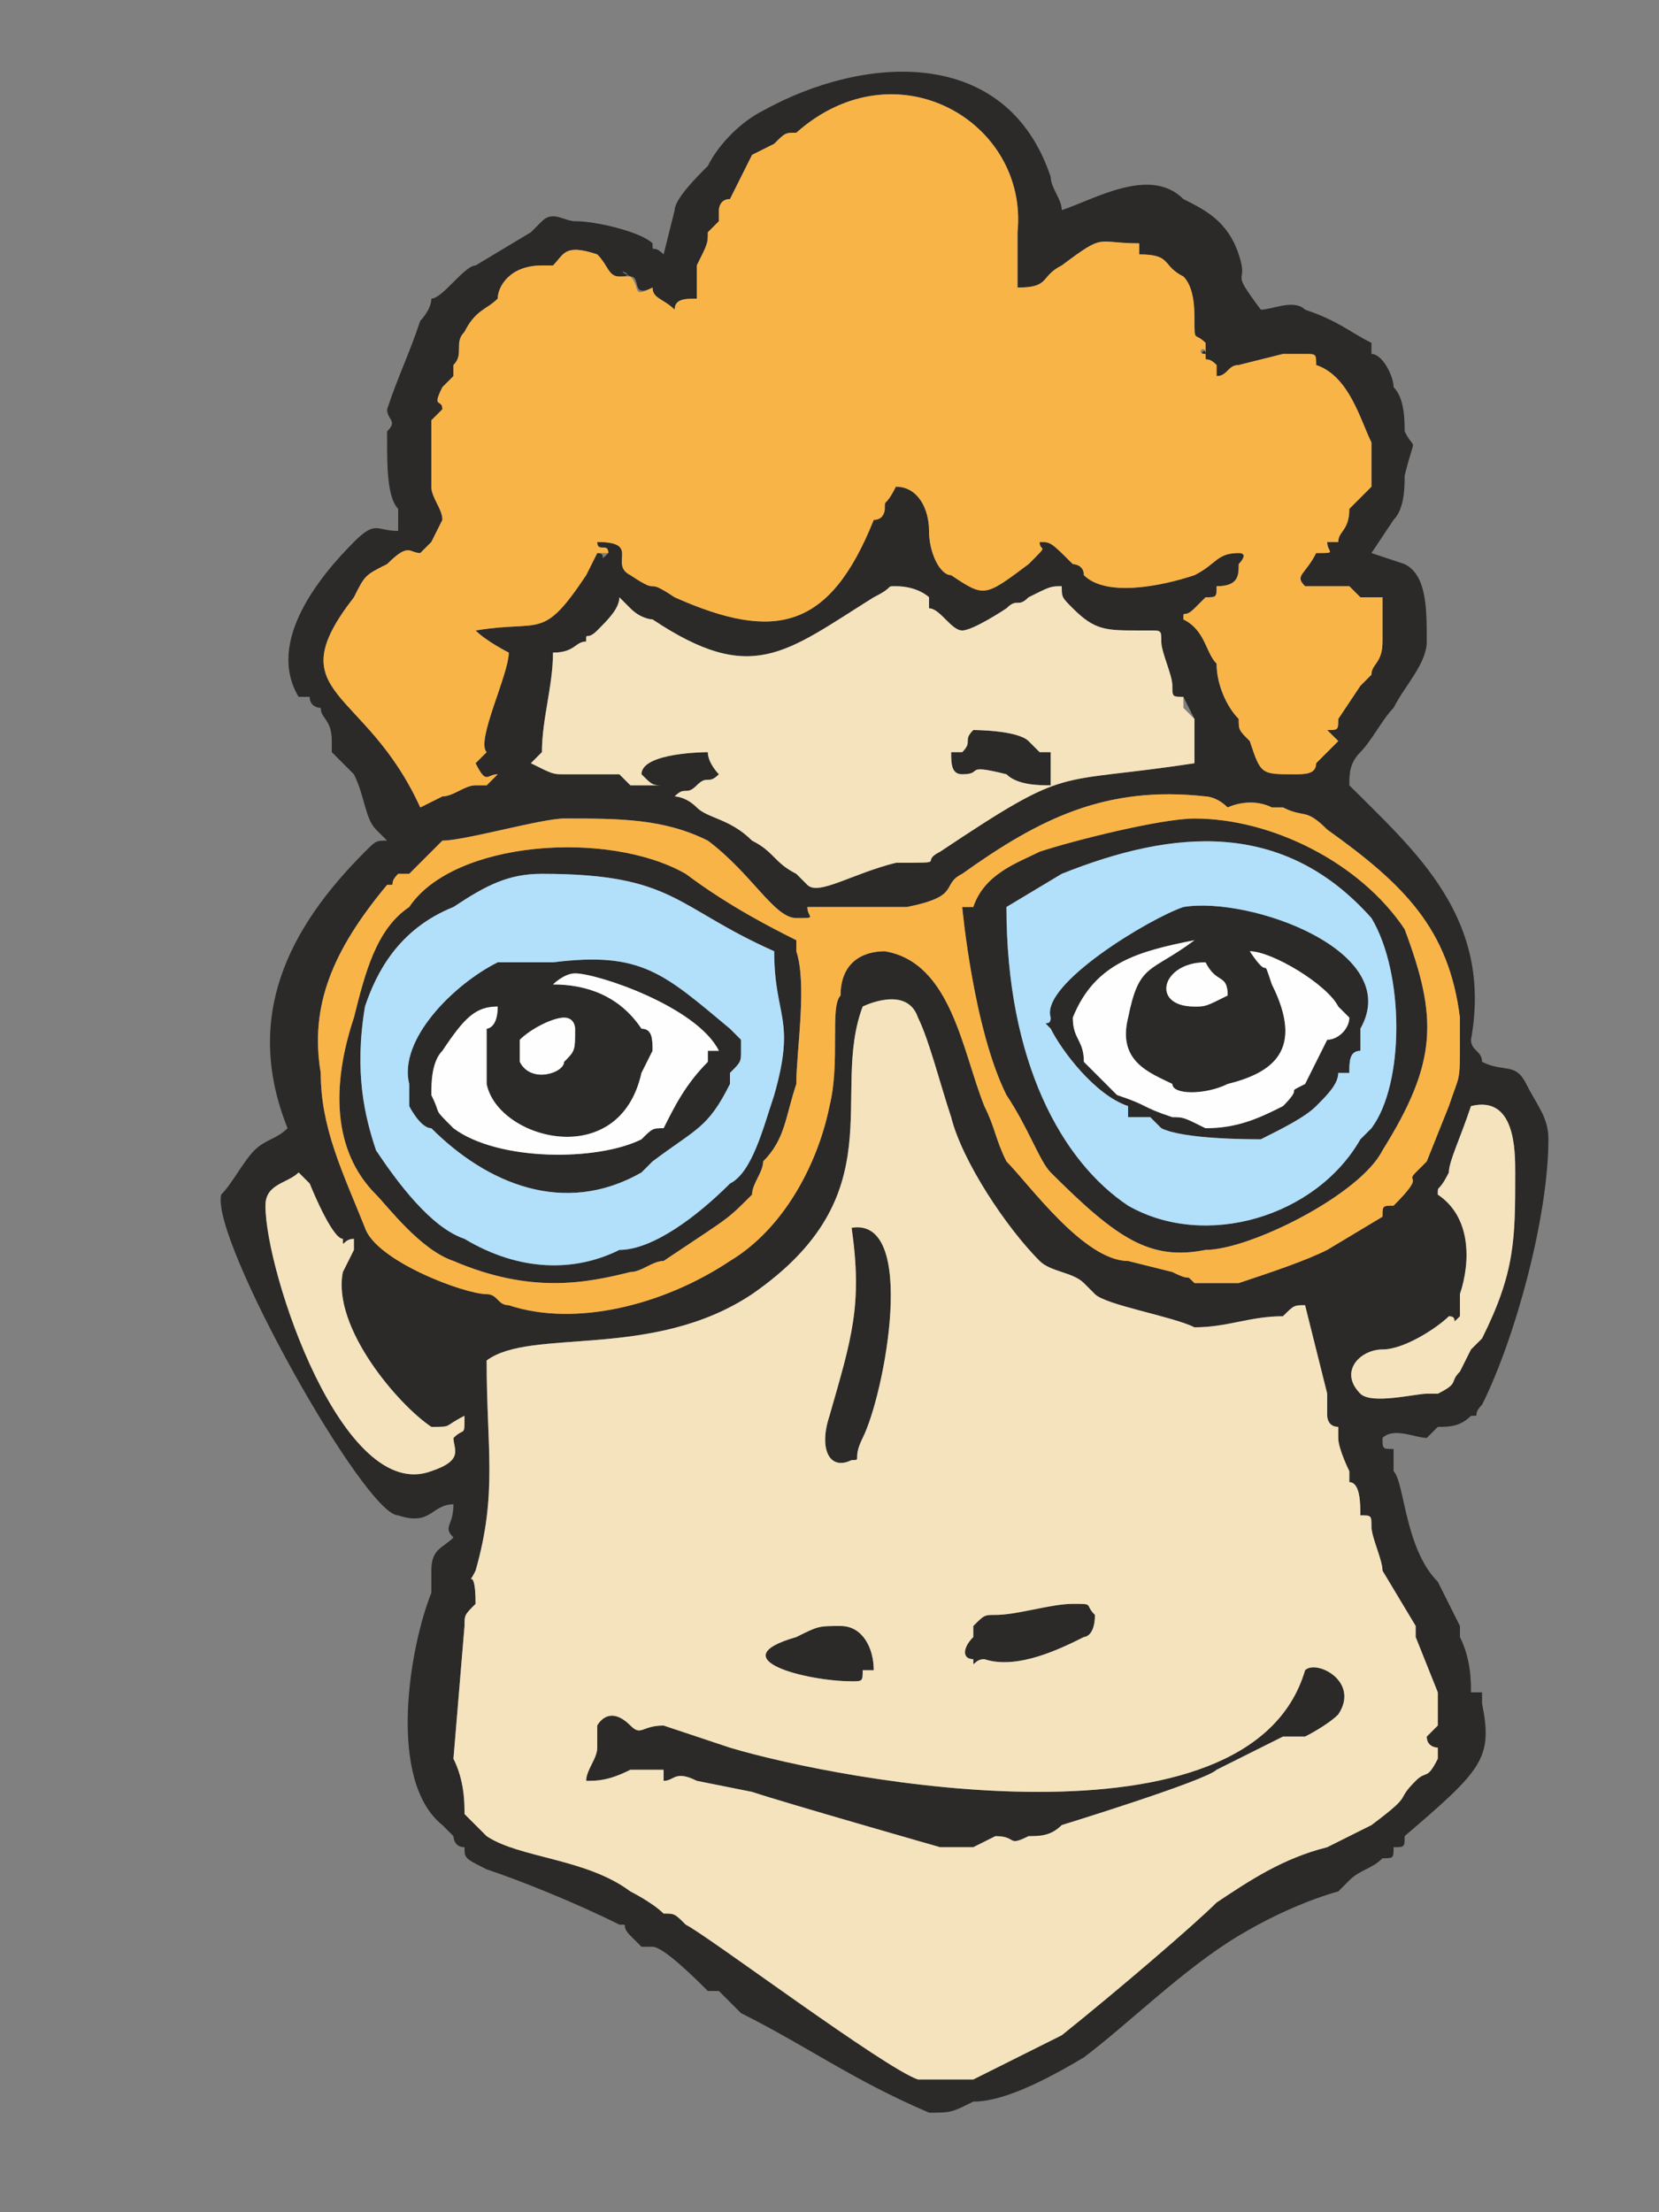 <?xml version="1.0" encoding="UTF-8"?>
<!DOCTYPE svg PUBLIC "-//W3C//DTD SVG 1.1//EN" "http://www.w3.org/Graphics/SVG/1.1/DTD/svg11.dtd">
<!-- Creator: CorelDRAW X7 -->
<svg xmlns="http://www.w3.org/2000/svg" xml:space="preserve" width="150px" height="200px" version="1.1" style="shape-rendering:geometricPrecision; text-rendering:geometricPrecision; image-rendering:optimizeQuality; fill-rule:evenodd; clip-rule:evenodd"
viewBox="0 0 150 200"
 xmlns:xlink="http://www.w3.org/1999/xlink">
 <rect x="0" y="0" width="150" height="200" fill="#808080" stroke="none"/>
 <defs>
  <style type="text/css">
   <![CDATA[
    .fil3 {fill:#FEFEFE}
    .fil0 {fill:#2B2A29}
    .fil1 {fill:#F4E3BD}
    .fil2 {fill:#F9B448}
    .fil4 {fill:#B2DFF9}
   ]]>
  </style>
 </defs>
 <g id="Layer_x0020_1">
  <g id="_390039240">
   <path class="fil0" d="M134 121c-1,1 -1,1 -1,1l-1 2c-1,1 0,1 -2,2 0,0 -1,0 -1,0 -1,0 -5,1 -6,0 -2,-2 0,-4 2,-4 2,0 5,-2 6,-3 1,0 0,1 1,0 0,-1 0,-1 0,-2 1,-3 1,-7 -2,-9 0,-1 0,0 1,-2 0,-1 1,-3 2,-6 4,-1 4,4 4,6 0,6 0,9 -3,15zm-48 -53c0,1 0,2 1,2 2,0 0,-1 4,0 1,1 3,1 4,1 0,-1 0,-2 0,-3 0,0 -1,0 -1,0 -1,-1 0,0 -1,-1 -1,-1 -5,-1 -5,-1 -1,1 0,1 -1,2 0,0 -1,0 -1,0zm-10 79c-2,0 -2,0 -4,1 -7,2 1,4 5,4 1,0 1,0 1,-1l1 0c0,-2 -1,-4 -3,-4zm12 3c0,1 0,0 1,0 3,1 7,-1 9,-2 0,0 1,0 1,-2 -1,-1 0,-1 -2,-1 -2,0 -5,1 -7,1 -1,0 -1,0 -2,1l0 1c-1,1 -1,2 0,2zm-11 -39c1,7 0,10 -2,17 -1,3 0,5 2,4 1,0 0,0 1,-2 2,-4 5,-20 -1,-19zm41 40c-5,17 -42,10 -52,7l-6 -2c-2,0 -2,1 -3,0 -2,-2 -3,0 -3,0 0,2 0,1 0,2 0,1 -1,2 -1,3 1,0 2,0 4,-1 1,0 2,0 3,0 0,1 0,1 0,1 1,0 1,-1 3,0l5 1c3,1 17,5 17,5 1,0 2,0 3,0l2 -1c2,0 1,1 3,0 1,0 2,0 3,-1 0,0 13,-4 14,-5 0,0 0,0 0,0 2,-1 4,-2 6,-3l2 0c0,0 2,-1 3,-2 2,-3 -2,-5 -3,-4zm6 -49c0,0 0,0 -1,1 -4,7 -14,10 -21,6 -6,-4 -11,-13 -11,-27l5 -3c10,-4 20,-5 28,4 3,5 3,15 0,19zm-16 -28c-3,0 -11,2 -14,3 -2,1 -5,2 -6,5l0 0c-1,0 0,0 -1,0 0,0 1,11 4,17 2,3 3,6 4,7 6,6 9,8 14,7 4,0 14,-5 16,-9 5,-8 5,-12 2,-20 -4,-6 -12,-10 -19,-10zm-42 33c-3,3 -7,6 -10,6 -4,2 -9,2 -14,-1 -3,-1 -6,-5 -8,-8 -1,-3 -2,-7 -1,-13 1,-3 3,-7 8,-9 3,-2 5,-3 8,-3 12,0 12,3 21,7 0,6 2,6 0,13 -1,3 -2,7 -4,8zm6 -22c-2,-1 -6,-3 -10,-6 -7,-4 -21,-3 -25,3 -3,2 -4,6 -5,10 -2,6 -2,12 2,16 1,1 4,5 7,6 7,3 12,2 16,1 1,0 2,-1 3,-1l3 -2c3,-2 3,-2 5,-4 0,-1 1,-2 1,-3 2,-2 2,-4 3,-7 0,-3 1,-9 0,-12 0,-1 0,0 0,-1zm37 2c1,2 2,1 2,3 -2,1 -2,1 -3,1 -4,0 -3,-4 1,-4zm6 2c-1,-3 0,0 -2,-3 2,0 7,3 8,5 0,0 0,0 1,1 0,1 -1,2 -2,2l-2 4c-2,1 0,0 -2,2 -2,1 -4,2 -7,2 -2,-1 -2,-1 -3,-1 -3,-1 -2,-1 -5,-2 -1,-1 -2,-2 -3,-3 0,-2 -1,-2 -1,-4 2,-5 6,-6 11,-7 -4,3 -5,2 -6,7 -1,4 2,5 4,6 0,1 3,1 5,0 4,-1 7,-3 4,-9zm-20 4c1,2 4,6 7,7l0 1c1,0 1,0 1,0 1,0 1,0 1,0 0,0 0,0 0,0l1 1c2,1 8,1 9,1 2,-1 4,-2 5,-3 1,-1 2,-2 2,-3l1 0c0,-1 0,-2 1,-2 0,-1 0,-2 0,-2 4,-7 -10,-12 -16,-11 -3,1 -13,7 -12,10 0,1 -1,0 0,1l0 0c0,0 0,0 0,0zm-44 -1c1,0 1,1 1,1 0,2 0,2 -1,3 0,1 -3,2 -4,0l0 -2c1,-1 3,-2 4,-2zm14 3c0,0 0,0 -1,0 0,0 0,0 0,0 0,0 0,0 0,0 0,1 0,1 0,1 -2,2 -3,4 -4,6 -1,0 -1,0 -2,1 -4,2 -13,2 -17,-1 -2,-2 -1,-1 -2,-3 0,-1 0,-3 1,-4 2,-3 3,-4 5,-4 0,2 -1,2 -1,2 0,0 0,5 0,5 1,5 12,8 14,-1l1 -2c0,-1 0,-2 -1,-2 -2,-3 -5,-4 -8,-4 0,0 1,-1 2,-1 2,0 11,3 13,7zm-28 3c0,1 0,1 0,2 0,0 1,2 2,2 5,5 12,8 19,4l1 -1c4,-3 5,-3 7,-7 0,0 0,-1 0,-1 1,-1 1,-1 1,-2 0,0 0,0 0,-1 0,0 -1,-1 -1,-1 -6,-5 -8,-7 -16,-6 -2,0 -4,0 -5,0 -4,2 -9,7 -8,11zm5 30c0,2 0,1 -1,2 0,1 1,2 -2,3 -8,3 -15,-18 -15,-24 0,-2 2,-2 3,-3l1 1c0,0 2,5 3,5 0,1 0,0 1,0 0,1 0,1 0,1l-1 2c-1,5 5,12 8,14 2,0 1,0 3,-1zm-6 -82l0 2c-2,0 -2,-1 -4,1 -3,3 -8,9 -5,14l1 0c0,1 1,1 1,1 0,1 1,1 1,3l0 1c1,1 1,1 2,2 1,2 1,4 2,5l1 1c-1,0 -1,0 -2,1 -7,7 -11,15 -7,25 -1,1 -2,1 -3,2 -1,1 -2,3 -3,4 -1,4 13,29 16,29 3,1 3,-1 5,-1 0,2 -1,2 0,3 -1,1 -2,1 -2,3 0,1 0,1 0,2 -2,5 -4,17 1,21 0,0 0,0 0,0l1 1c0,0 0,1 1,1 0,1 0,1 2,2 3,1 8,3 12,5 1,0 0,0 1,1l1 1c1,0 1,0 1,0 1,0 4,3 5,4 1,0 1,0 1,0 1,1 1,1 2,2 6,3 10,6 17,9 2,0 2,0 4,-1 2,0 5,-1 10,-4 4,-3 9,-8 14,-11 5,-3 9,-4 9,-4 1,-1 1,-1 1,-1 1,-1 2,-1 3,-2 1,0 1,0 1,-1 1,0 1,0 1,-1 7,-6 8,-7 7,-12 0,0 0,0 0,-1 0,0 0,0 -1,0 0,-1 0,-3 -1,-5 0,0 0,0 0,-1l-2 -4c-3,-3 -3,-9 -4,-10 0,-1 0,-1 0,-2 -1,0 -1,0 -1,-1 1,-1 3,0 4,0 1,-1 1,-1 1,-1 1,0 2,0 3,-1 0,0 0,0 0,0 1,0 0,0 1,-1 3,-6 6,-17 6,-24 0,-2 -1,-3 -2,-5 -1,-2 -2,-1 -4,-2 0,-1 -1,-1 -1,-2 2,-11 -5,-17 -11,-23 0,-1 0,-2 1,-3 1,-1 2,-3 3,-4 1,-2 3,-4 3,-6 0,-3 0,-6 -2,-7l-3 -1c0,0 0,0 0,0l2 -3c1,-1 1,-3 1,-4 1,-4 1,-2 0,-4 0,-1 0,-3 -1,-4 0,-1 -1,-3 -2,-3 0,0 0,0 0,-1 -2,-1 -3,-2 -6,-3 -1,-1 -3,0 -4,0 -3,-4 -1,-2 -2,-5 -1,-3 -3,-4 -5,-5 -3,-3 -8,0 -11,1 0,-1 -1,-2 -1,-3 -4,-12 -17,-11 -26,-6 -2,1 -4,3 -5,5 -1,1 -3,3 -3,4 0,0 0,0 0,0l-1 4c-1,-1 -1,0 -1,-1 -1,-1 -5,-2 -7,-2 -1,0 -2,-1 -3,0 0,0 1,-1 0,0l-1 1c0,0 0,0 0,0l-5 3c-1,0 -3,3 -4,3 0,1 -1,2 -1,2 -1,3 -2,5 -3,8 0,1 1,1 0,2 0,0 0,1 0,1 0,2 0,5 1,6zm58 68c1,1 3,1 4,2l1 1c1,1 7,2 9,3 3,0 5,-1 8,-1 1,-1 1,-1 2,-1l2 8c0,0 0,1 0,1l0 1c0,0 0,0 0,0 0,0 0,0 0,0 0,0 0,1 1,1 0,0 0,1 0,1 0,1 1,3 1,3 0,0 0,0 0,1 1,0 1,2 1,3 1,0 1,0 1,1 0,1 1,3 1,4l3 5c0,1 0,0 0,1l2 5c0,1 0,1 0,1l0 2 -1 1c0,0 0,0 0,0 0,1 1,1 1,1 0,1 0,1 0,1 -1,2 -1,1 -2,2 -2,2 0,1 -4,4l-4 2c-4,1 -7,3 -10,5 -2,2 -9,8 -14,12 -4,2 -6,3 -8,4 -2,0 -3,0 -5,0 -3,-1 -19,-13 -21,-14 -1,-1 -1,-1 -2,-1 -1,-1 -3,-2 -3,-2 -4,-3 -10,-3 -13,-5l-2 -2c0,-1 0,-3 -1,-5 0,0 1,-12 1,-12 0,-1 0,-1 1,-2 0,0 0,0 0,0 0,-4 -1,-1 0,-3 2,-7 1,-11 1,-19 4,-3 15,0 24,-6 13,-9 7,-18 10,-26 0,0 4,-2 5,1 1,2 2,6 3,9 1,4 5,10 8,13zm-14 -28c-2,0 -4,1 -4,4 -1,1 0,6 -1,10 -1,5 -4,11 -9,14 -6,4 -14,6 -20,4 -1,0 -1,-1 -2,-1 -2,0 -10,-3 -11,-6 -2,-5 -4,-9 -4,-14 -1,-6 1,-11 6,-17 1,0 0,0 1,-1 0,0 0,0 1,0l3 -3c2,0 9,-2 11,-2 5,0 9,0 13,2 4,3 6,7 8,7 2,0 1,0 1,-1 0,0 0,0 0,0 1,0 7,0 9,0 5,-1 3,-2 5,-3 7,-5 13,-8 22,-7 0,0 1,0 2,1 0,0 2,-1 4,0l1 0c2,1 2,0 4,2 0,0 0,0 0,0l0 0c0,0 0,0 0,0 7,5 11,9 12,17 0,1 0,1 0,2 0,4 0,3 -1,6 0,0 0,0 0,0l-2 5c0,0 0,0 -1,1 -1,1 1,0 -2,3 -1,0 -1,0 -1,1l-5 3c-2,1 -5,2 -8,3 -5,0 -2,0 -4,0 -1,-1 0,0 -2,-1l-4 -1c-4,0 -9,-7 -11,-9 -1,-2 -1,-3 -2,-5 -2,-5 -3,-13 -9,-14zm-7 -6l-1 -1c-2,-1 -2,-2 -4,-3 -2,-2 -4,-2 -5,-3 -1,-1 -2,-1 -2,-1 1,-1 1,0 2,-1 0,0 0,0 0,0 1,-1 1,0 2,-1 0,0 -1,-1 -1,-2 0,0 -6,0 -6,2 1,1 1,1 2,1 -2,0 -2,0 -3,0 -1,-1 0,0 -1,-1 -2,0 -3,0 -5,0 -1,0 -1,0 -3,-1 1,-1 0,0 1,-1 0,-3 1,-6 1,-9 2,0 2,-1 3,-1 0,-1 0,0 1,-1 1,-1 2,-2 2,-3 1,1 1,1 1,1 1,1 2,1 2,1 9,6 12,3 20,-2 2,-1 1,-1 2,-1 2,0 3,1 3,1 0,1 0,0 0,1 1,0 2,2 3,2 1,0 4,-2 4,-2 1,-1 1,0 2,-1 2,-1 2,-1 3,-1 0,1 0,1 1,2 2,2 3,2 6,2 0,0 0,0 0,0 0,0 0,0 0,0 0,0 0,0 0,0l1 0c1,0 1,0 1,1 0,1 1,3 1,4 0,0 0,0 0,0 0,1 0,1 1,1 0,0 -1,0 0,0 1,2 0,0 1,2 0,1 0,1 0,3l0 1c-13,2 -11,0 -23,8 -2,1 1,1 -4,1 -4,1 -7,3 -8,2zm34 -24c0,-1 0,0 1,-1l1 -1c1,0 1,0 1,-1 2,0 2,-1 2,-2 0,0 1,-1 0,-1 0,0 0,0 0,0 -2,0 -2,1 -4,2 -3,1 -8,2 -10,0 0,-1 -1,-1 -1,-1 -2,-2 -2,-2 -3,-2 0,1 1,0 -1,2 -4,3 -4,3 -7,1 -1,0 -2,-2 -2,-4 0,-2 -1,-4 -3,-4 -1,2 -1,1 -1,2 0,0 0,1 -1,1 -4,10 -9,11 -18,7 -3,-2 -1,0 -4,-2 -2,-1 1,-3 -3,-3 0,1 1,0 1,1 -1,1 0,0 -1,0l-1 2c-4,6 -4,4 -10,5 1,1 3,2 3,2 0,2 -3,8 -2,9 0,0 0,0 0,0l-1 1c1,2 1,1 2,1l-1 1c-1,0 0,0 -1,0 -1,0 -2,1 -3,1l-2 1c-5,-11 -13,-10 -6,-19 1,-2 1,-2 3,-3 2,-2 2,-1 3,-1 1,-1 0,0 1,-1l1 -2c0,-1 -1,-2 -1,-3 0,-2 0,-4 0,-6l1 -1c0,-1 -1,0 0,-2 0,0 0,0 0,0 0,0 1,-1 1,-1 0,0 0,0 0,-1 1,-1 0,-2 1,-3 1,-2 2,-2 3,-3 0,-1 1,-3 4,-3 0,0 0,0 1,0 1,-1 1,-2 4,-1 1,1 1,2 2,2 2,0 -1,-1 1,0 1,0 0,2 2,1 0,1 1,1 2,2 0,-1 1,-1 2,-1 0,-2 0,-2 0,-3 1,-2 1,-2 1,-3 0,0 0,0 0,0 1,-1 1,-1 1,-1 0,0 0,0 0,0l0 -1c0,0 0,-1 1,-1l2 -4 2 -1c1,-1 1,-1 2,-1 9,-8 21,-1 20,9 0,1 0,1 0,1 0,1 0,0 0,1 0,1 0,1 0,3 3,0 2,-1 4,-2 0,0 0,0 0,0 4,-3 3,-2 7,-2l0 1c3,0 2,1 4,2 1,1 1,3 1,4 0,2 0,1 1,2 0,1 0,0 0,1 -1,1 0,-1 0,0 0,1 0,0 1,1 0,1 0,0 0,1 1,0 1,-1 2,-1l4 -1c0,0 1,0 2,0 1,0 1,0 1,1 3,1 4,5 5,7 0,1 0,2 0,2l0 2c0,0 0,0 0,0 -1,1 -1,1 -2,2 0,2 -1,2 -1,3l-1 0c0,1 1,1 -1,1l1 0 -1 0c-1,2 -2,2 -1,3 1,0 1,0 2,0 1,0 1,0 2,0 0,0 0,0 0,0l1 1c1,0 1,0 2,0 0,2 0,3 0,4 0,2 -1,2 -1,3l-1 1c0,0 0,0 0,0l-2 3c0,1 0,1 -1,1 1,1 0,0 1,1l-2 2c0,1 -1,1 -2,1 -3,0 -3,0 -4,-3 -1,-1 -1,-1 -1,-2 -1,-1 -2,-3 -2,-5 -1,-1 -1,-3 -3,-4z"/>
   <path class="fil1" d="M78 91c-3,8 3,17 -10,26 -9,6 -20,3 -24,6 0,8 1,12 -1,19 -1,2 0,-1 0,3 0,0 0,0 0,0 -1,1 -1,1 -1,2 0,0 -1,12 -1,12 1,2 1,4 1,5l2 2c3,2 9,2 13,5 0,0 2,1 3,2 1,0 1,0 2,1 2,1 18,13 21,14 2,0 3,0 5,0 2,-1 4,-2 8,-4 5,-4 12,-10 14,-12 3,-2 6,-4 10,-5l4 -2c4,-3 2,-2 4,-4 1,-1 1,0 2,-2 0,0 0,0 0,-1 0,0 -1,0 -1,-1 0,0 0,0 0,0l1 -1 0 -2c0,0 0,0 0,-1l-2 -5c0,-1 0,0 0,-1l-3 -5c0,-1 -1,-3 -1,-4 0,-1 0,-1 -1,-1 0,-1 0,-3 -1,-3 0,-1 0,-1 0,-1 0,0 -1,-2 -1,-3 0,0 0,-1 0,-1 -1,0 -1,-1 -1,-1 0,0 0,0 0,0 0,0 0,0 0,0l0 -1c0,0 0,-1 0,-1l-2 -8c-1,0 -1,0 -2,1 -3,0 -5,1 -8,1 -2,-1 -8,-2 -9,-3l-1 -1c-1,-1 -3,-1 -4,-2 -3,-3 -7,-9 -8,-13 -1,-3 -2,-7 -3,-9 -1,-3 -5,-1 -5,-1zm-6 57c2,-1 2,-1 4,-1 2,0 3,2 3,4l-1 0c0,1 0,1 -1,1 -4,0 -12,-2 -5,-4zm18 -2c2,0 5,-1 7,-1 2,0 1,0 2,1 0,2 -1,2 -1,2 -2,1 -6,3 -9,2 -1,0 -1,1 -1,0 -1,0 -1,-1 0,-2l0 -1c1,-1 1,-1 2,-1zm-12 -16c-1,2 0,2 -1,2 -2,1 -3,-1 -2,-4 2,-7 3,-10 2,-17 6,-1 3,15 1,19zm-18 26l6 2c10,3 47,10 52,-7 1,-1 5,1 3,4 -1,1 -3,2 -3,2l-2 0c-2,1 -4,2 -6,3 0,0 0,0 0,0 -1,1 -14,5 -14,5 -1,1 -2,1 -3,1 -2,1 -1,0 -3,0l-2 1c-1,0 -2,0 -3,0 0,0 -14,-4 -17,-5l-5 -1c-2,-1 -2,0 -3,0 0,0 0,0 0,-1 -1,0 -2,0 -3,0 -2,1 -3,1 -4,1 0,-1 1,-2 1,-3 0,-1 0,0 0,-2 0,0 1,-2 3,0 1,1 1,0 3,0z"/>
   <path class="fil1" d="M131 119c-1,1 -4,3 -6,3 -2,0 -4,2 -2,4 1,1 5,0 6,0 0,0 1,0 1,0 2,-1 1,-1 2,-2l1 -2c0,0 0,0 1,-1 3,-6 3,-9 3,-15 0,-2 0,-7 -4,-6 -1,3 -2,5 -2,6 -1,2 -1,1 -1,2 3,2 3,6 2,9 0,1 0,1 0,2 -1,1 0,0 -1,0z"/>
   <path class="fil1" d="M39 129c-3,-2 -9,-9 -8,-14l1 -2c0,0 0,0 0,-1 -1,0 -1,1 -1,0 -1,0 -3,-5 -3,-5l-1 -1c-1,1 -3,1 -3,3 0,6 7,27 15,24 3,-1 2,-2 2,-3 1,-1 1,0 1,-2 -2,1 -1,1 -3,1z"/>
   <path class="fil2" d="M29 97c0,5 2,9 4,14 1,3 9,6 11,6 1,0 1,1 2,1 6,2 14,0 20,-4 5,-3 8,-9 9,-14 1,-4 0,-9 1,-10 0,-3 2,-4 4,-4 6,1 7,9 9,14 1,2 1,3 2,5 2,2 7,9 11,9l4 1c2,1 1,0 2,1 2,0 -1,0 4,0 3,-1 6,-2 8,-3l5 -3c0,-1 0,-1 1,-1 3,-3 1,-2 2,-3 1,-1 1,-1 1,-1l2 -5c0,0 0,0 0,0 1,-3 1,-2 1,-6 0,-1 0,-1 0,-2 -1,-8 -5,-12 -12,-17l0 0 0 0c0,0 0,0 0,0 -2,-2 -2,-1 -4,-2l-1 0c-2,-1 -4,0 -4,0 -1,-1 -2,-1 -2,-1 -9,-1 -15,2 -22,7 -2,1 0,2 -5,3 -2,0 -8,0 -9,0 0,0 0,0 0,0 0,1 1,1 -1,1 -2,0 -4,-4 -8,-7 -4,-2 -8,-2 -13,-2 -2,0 -9,2 -11,2l-3 3c-1,0 -1,0 -1,0 -1,1 0,1 -1,1 -5,6 -7,11 -6,17zm5 11c-4,-4 -4,-10 -2,-16 1,-4 2,-8 5,-10 4,-6 18,-7 25,-3 4,3 8,5 10,6 0,1 0,0 0,1 1,3 0,9 0,12 -1,3 -1,5 -3,7 0,1 -1,2 -1,3 -2,2 -2,2 -5,4l-3 2c-1,0 -2,1 -3,1 -4,1 -9,2 -16,-1 -3,-1 -6,-5 -7,-6zm61 -2c-1,-1 -2,-4 -4,-7 -3,-6 -4,-17 -4,-17 1,0 0,0 1,0l0 0c1,-3 4,-4 6,-5 3,-1 11,-3 14,-3 7,0 15,4 19,10 3,8 3,12 -2,20 -2,4 -12,9 -16,9 -5,1 -8,-1 -14,-7z"/>
   <g>
    <path class="fil3" d="M40 95c-1,1 -1,3 -1,4 1,2 0,1 2,3 4,3 13,3 17,1 1,-1 1,-1 2,-1 1,-2 2,-4 4,-6 0,0 0,0 0,-1 0,0 0,0 0,0 0,0 0,0 0,0 1,0 1,0 1,0 -2,-4 -11,-7 -13,-7 -1,0 -2,1 -2,1 3,0 6,1 8,4 1,0 1,1 1,2l-1 2c-2,9 -13,6 -14,1 0,0 0,-5 0,-5 0,0 1,0 1,-2 -2,0 -3,1 -5,4z"/>
    <path class="fil3" d="M47 94l0 2c1,2 4,1 4,0 1,-1 1,-1 1,-3 0,0 0,-1 -1,-1 -1,0 -3,1 -4,2z"/>
    <path class="fil3" d="M109 87c-4,0 -5,4 -1,4 1,0 1,0 3,-1 0,-2 -1,-1 -2,-3z"/>
    <path class="fil3" d="M102 92c1,-5 2,-4 6,-7 -5,1 -9,2 -11,7 0,2 1,2 1,4 1,1 2,2 3,3 3,1 2,1 5,2 1,0 1,0 3,1 3,0 5,-1 7,-2 2,-2 0,-1 2,-2l2 -4c1,0 2,-1 2,-2 -1,-1 -1,-1 -1,-1 -1,-2 -6,-5 -8,-5 2,3 1,0 2,3 3,6 0,8 -4,9 -2,1 -5,1 -5,0 -2,-1 -5,-2 -4,-6z"/>
   </g>
   <g>
    <path class="fil4" d="M33 91c-1,6 0,10 1,13 2,3 5,7 8,8 5,3 10,3 14,1 3,0 7,-3 10,-6 2,-1 3,-5 4,-8 2,-7 0,-7 0,-13 -9,-4 -9,-7 -21,-7 -3,0 -5,1 -8,3 -5,2 -7,6 -8,9zm4 7c-1,-4 4,-9 8,-11 1,0 3,0 5,0 8,-1 10,1 16,6 0,0 1,1 1,1 0,1 0,1 0,1 0,1 0,1 -1,2 0,0 0,1 0,1 -2,4 -3,4 -7,7l-1 1c-7,4 -14,1 -19,-4 -1,0 -2,-2 -2,-2 0,-1 0,-1 0,-2z"/>
    <path class="fil4" d="M95 92c-1,-3 9,-9 12,-10 6,-1 20,4 16,11 0,0 0,1 0,2 -1,0 -1,1 -1,2l-1 0c0,1 -1,2 -2,3 -1,1 -3,2 -5,3 -1,0 -7,0 -9,-1l-1 -1c0,0 0,0 0,0 0,0 0,0 -1,0 0,0 0,0 -1,0l0 -1c-3,-1 -6,-5 -7,-7 0,0 0,0 0,0l0 0c-1,-1 0,0 0,-1zm-4 -10c0,14 5,23 11,27 7,4 17,1 21,-6 1,-1 1,-1 1,-1 3,-4 3,-14 0,-19 -8,-9 -18,-8 -28,-4l-5 3z"/>
   </g>
   <path class="fil1" d="M85 77c12,-8 10,-6 23,-8l0 -1c0,-2 0,-2 0,-3 -1,-1 -1,-1 -1,-1 0,0 0,0 0,-1 -1,0 0,0 0,0 -1,0 -1,0 -1,-1 0,0 0,0 0,0 0,-1 -1,-3 -1,-4 0,-1 0,-1 -1,-1l-1 0c0,0 0,0 0,0 0,0 0,0 0,0 0,0 0,0 0,0 -3,0 -4,0 -6,-2 -1,-1 -1,-1 -1,-2 -1,0 -1,0 -3,1 -1,1 -1,0 -2,1 0,0 -3,2 -4,2 -1,0 -2,-2 -3,-2 0,-1 0,0 0,-1 0,0 -1,-1 -3,-1 -1,0 0,0 -2,1 -8,5 -11,8 -20,2 0,0 -1,0 -2,-1 0,0 0,0 -1,-1 0,1 -1,2 -2,3 -1,1 -1,0 -1,1 -1,0 -1,1 -3,1 0,3 -1,6 -1,9 -1,1 0,0 -1,1 2,1 2,1 3,1 2,0 3,0 5,0 1,1 0,0 1,1 1,0 1,0 3,0 -1,0 -1,0 -2,-1 0,-2 6,-2 6,-2 0,1 1,2 1,2 -1,1 -1,0 -2,1 0,0 0,0 0,0 -1,1 -1,0 -2,1 0,0 1,0 2,1 1,1 3,1 5,3 2,1 2,2 4,3l1 1c1,1 4,-1 8,-2 5,0 2,0 4,-1zm9 -9c0,0 1,0 1,0 0,1 0,2 0,3 -1,0 -3,0 -4,-1 -4,-1 -2,0 -4,0 -1,0 -1,-1 -1,-2 0,0 1,0 1,0 1,-1 0,-1 1,-2 0,0 4,0 5,1 1,1 0,0 1,1z"/>
   <path class="fil2" d="M109 32c-1,0 0,-1 0,0 0,0 0,0 0,0zm-15 17c1,0 1,0 3,2 0,0 1,0 1,1 2,2 7,1 10,0 2,-1 2,-2 4,-2 0,0 0,0 0,0 1,0 0,1 0,1 0,1 0,2 -2,2 0,1 0,1 -1,1l-1 1c-1,1 -1,0 -1,1 2,1 2,3 3,4 0,2 1,4 2,5 0,1 0,1 1,2 1,3 1,3 4,3 1,0 2,0 2,-1l2 -2c-1,-1 0,0 -1,-1 1,0 1,0 1,-1l2 -3 0 0 1 -1c0,-1 1,-1 1,-3 0,-1 0,-2 0,-4 -1,0 -1,0 -2,0l-1 -1c0,0 0,0 0,0 -1,0 -1,0 -2,0 -1,0 -1,0 -2,0 -1,-1 0,-1 1,-3l1 0 -1 0c2,0 1,0 1,-1l1 0c0,-1 1,-1 1,-3 1,-1 1,-1 2,-2 0,0 0,0 0,0l0 -2c0,0 0,-1 0,-2 -1,-2 -2,-6 -5,-7 0,-1 0,-1 -1,-1 -1,0 -2,0 -2,0l-4 1c-1,0 -1,1 -2,1 0,-1 0,0 0,-1 -1,-1 -1,0 -1,-1 0,0 0,0 0,0 0,-1 0,0 0,-1 -1,-1 -1,0 -1,-2 0,-1 0,-3 -1,-4 -2,-1 -1,-2 -4,-2l0 -1c-4,0 -3,-1 -7,2 0,0 0,0 0,0 -2,1 -1,2 -4,2 0,-2 0,-2 0,-3 0,-1 0,0 0,-1 0,0 0,0 0,-1 1,-10 -11,-17 -20,-9 -1,0 -1,0 -2,1l-2 1 -2 4c-1,0 -1,1 -1,1l0 1c0,0 0,0 0,0 0,0 0,0 -1,1 0,0 0,0 0,0 0,1 0,1 -1,3 0,1 0,1 0,3 -1,0 -2,0 -2,1 -1,-1 -2,-1 -2,-2 -2,1 -1,0 -2,-1 -1,0 -1,0 -1,0 -1,0 -1,-1 -2,-2 -3,-1 -3,0 -4,1 -1,0 -1,0 -1,0 -3,0 -4,2 -4,3 -1,1 -2,1 -3,3 -1,1 0,2 -1,3 0,1 0,1 0,1 0,0 -1,1 -1,1 0,0 0,0 0,0 -1,2 0,1 0,2l-1 1c0,2 0,4 0,6 0,1 1,2 1,3l-1 2c-1,1 0,0 -1,1 -1,0 -1,-1 -3,1 -2,1 -2,1 -3,3 -7,9 1,8 6,19l2 -1c1,0 2,-1 3,-1 1,0 0,0 1,0l1 -1c-1,0 -1,1 -2,-1l1 -1c0,0 0,0 0,0 0,0 0,0 0,0 -1,-1 2,-7 2,-9 0,0 -2,-1 -3,-2 6,-1 6,1 10,-5l1 -2c0,0 0,0 1,0 0,0 0,0 0,0 0,-1 -1,0 -1,-1 4,0 1,2 3,3 3,2 1,0 4,2 9,4 14,3 18,-7 1,0 1,-1 1,-1 0,-1 0,0 1,-2 2,0 3,2 3,4 0,2 1,4 2,4 3,2 3,2 7,-1 2,-2 1,-1 1,-2z"/>
  </g>
 </g>
</svg>
